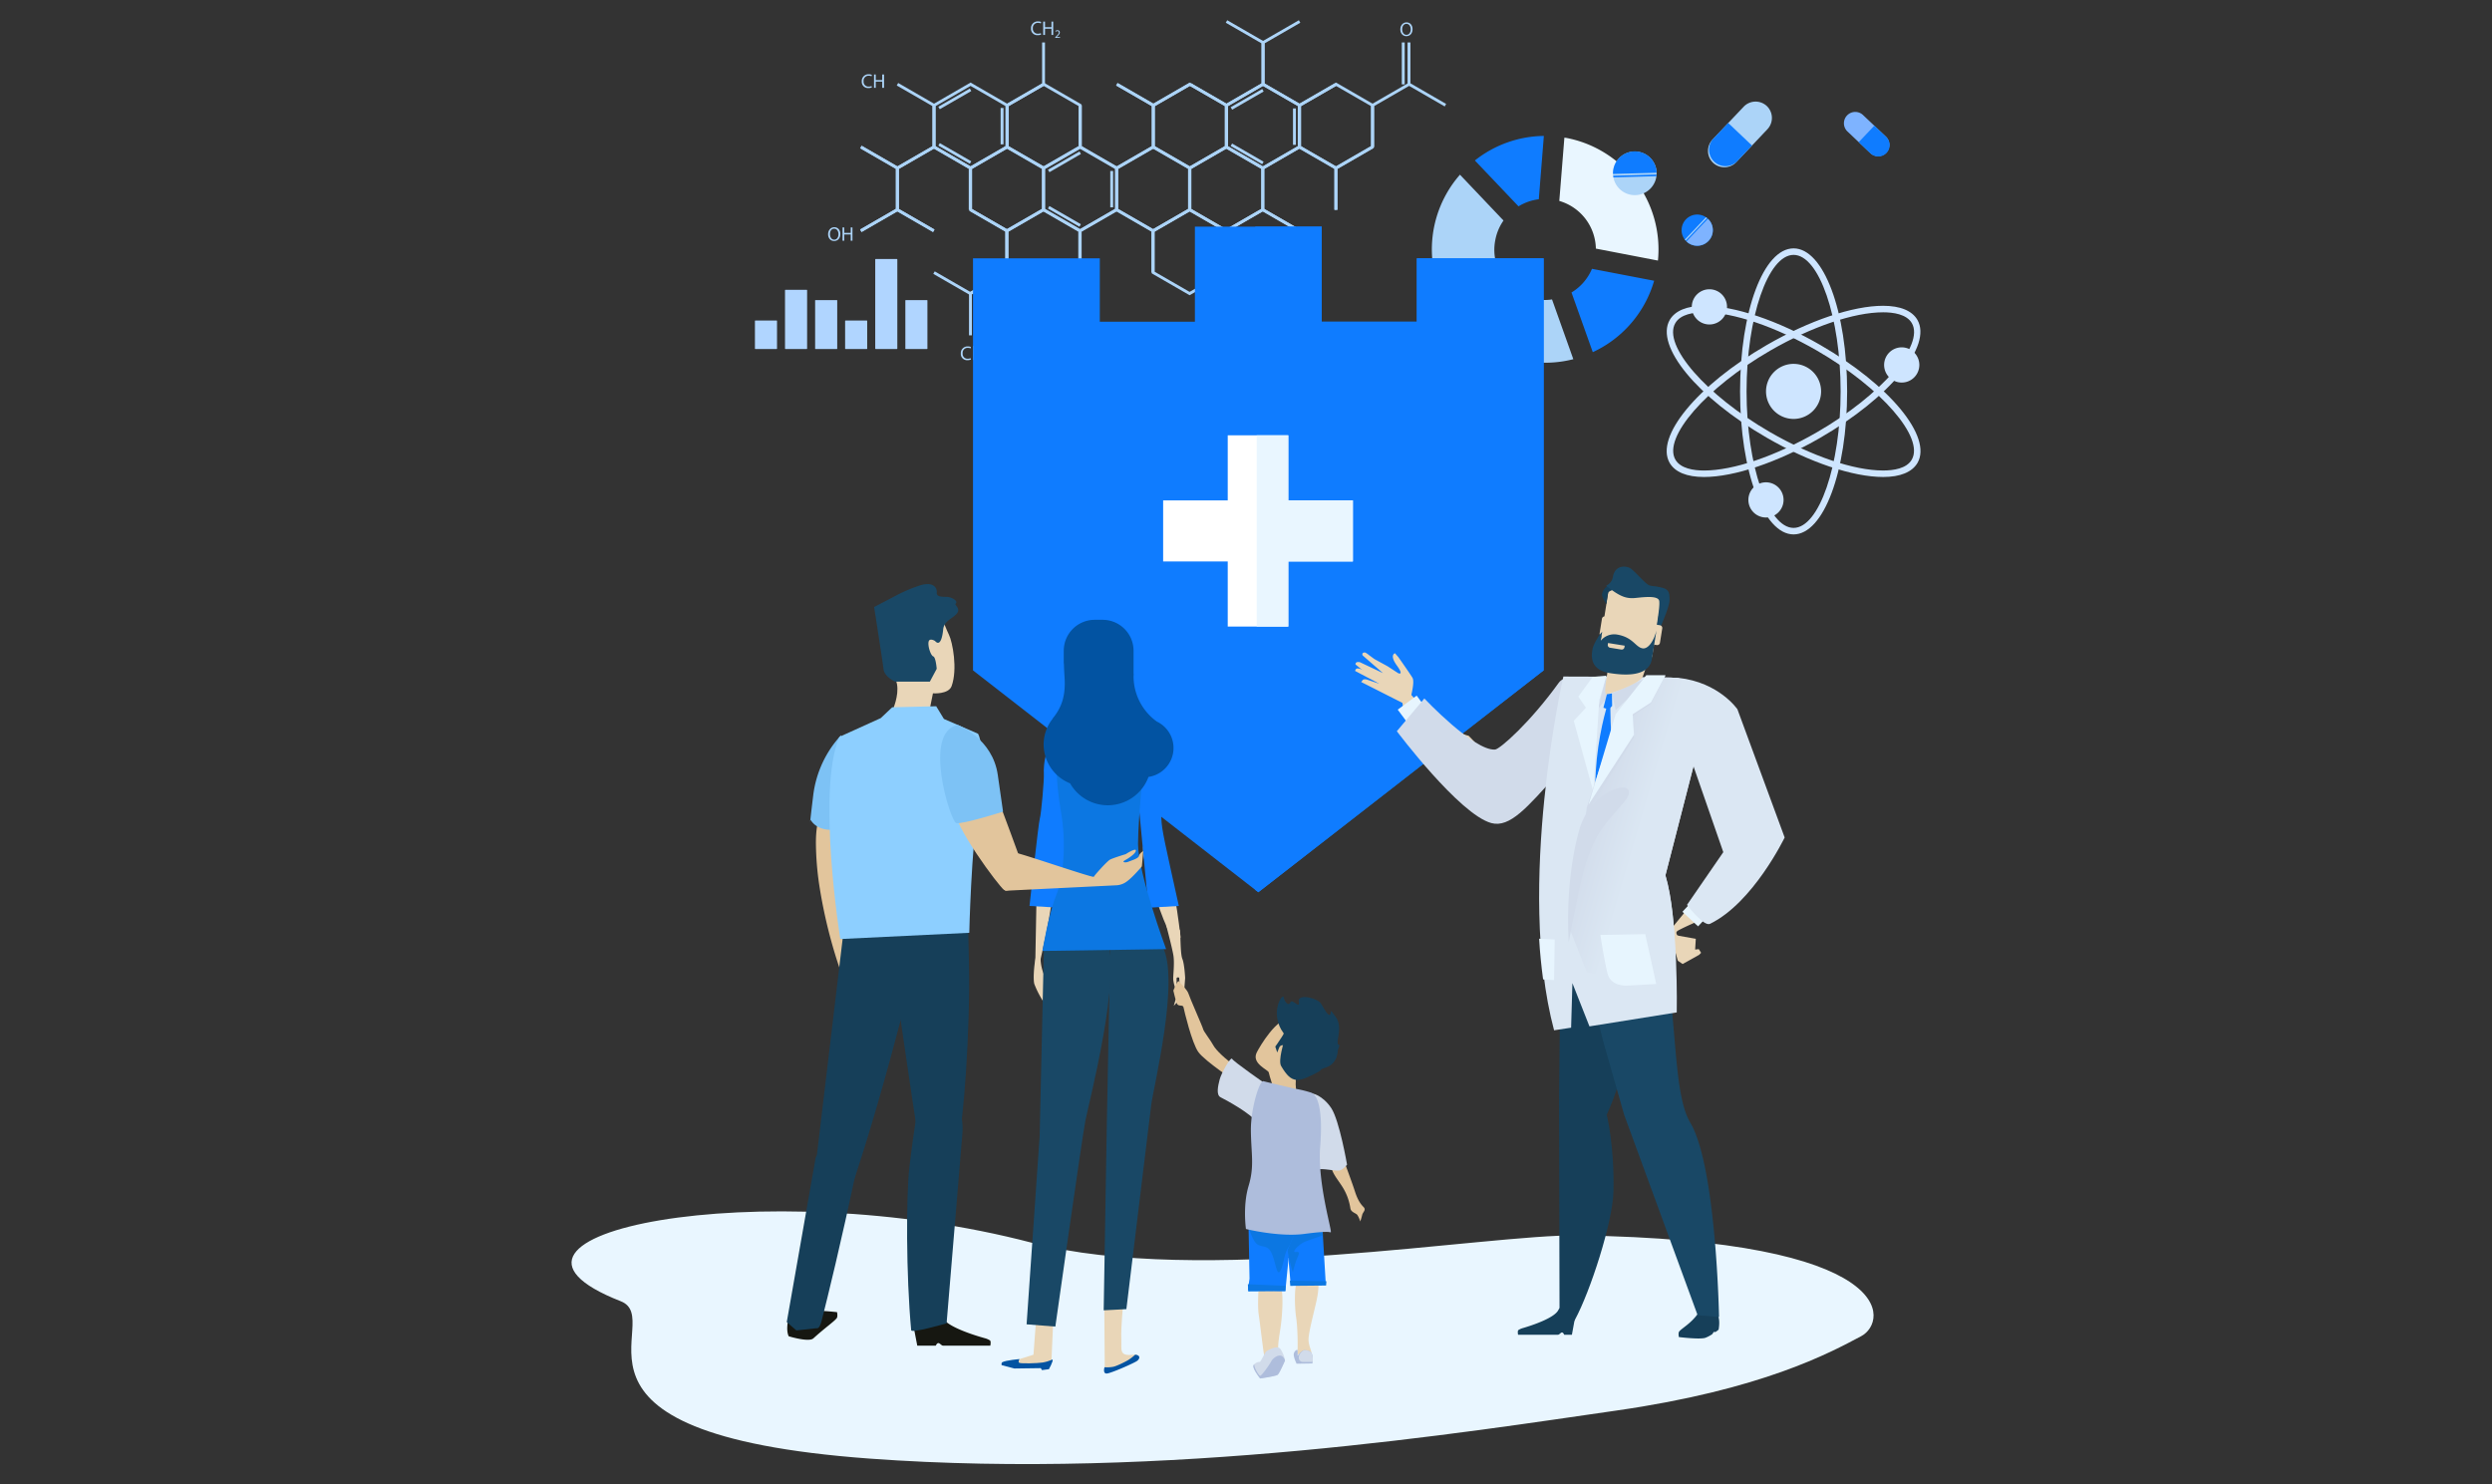 <svg id="Layer_1" data-name="Layer 1" xmlns="http://www.w3.org/2000/svg" viewBox="0 0 1363 812"><rect x="0" y="0" width="1363" height="812" fill="#333333" stroke="none"/><defs><linearGradient id="linear-gradient" x1="8011.85" y1="444.2" x2="8041.22" y2="452.8" gradientTransform="translate(-7143.63)" gradientUnits="userSpaceOnUse"><stop offset="0" stop-color="#d1dbea"/><stop offset="1" stop-color="#dbe7f3"/></linearGradient><style>.cls-1{fill:#e9f6ff}.cls-2{fill:#cee5ff}.cls-3{fill:#0f7cff}.cls-4{fill:#acd4f8}.cls-5{fill:#e2c59c}.cls-6{fill:#7dc2f5}.cls-8{fill:#e9d6b8}.cls-9{fill:#163f59}.cls-11{fill:#194866}.cls-12{fill:#e7f5fe}.cls-13{fill:#d1dbea}.cls-14{fill:#dbe7f3}.cls-16{fill:#0253a2}.cls-17{fill:#0c77e2}.cls-18{fill:#b0d5ff}.cls-19{fill:#7eb3ff}.cls-20{fill:#aebddc}</style></defs><path class="cls-1" d="M863.08 675.82c-50.16-.71-207.49 27.92-298.73 4-147.86-38.73-318.82-4.83-224.84 32 26.27 10.29-49.06 72.49 136.11 86.09 162.54 11.93 328-14.76 408.17-26.24s117-31.62 134.15-40.71c15.06-7.96 20.44-52.62-154.86-55.14Z"/><path class="cls-2" d="M981 292.34c-16.41 0-29.27-34.37-29.27-78.23s12.86-78.24 29.27-78.24 29.29 34.37 29.29 78.24-12.88 78.23-29.29 78.23Zm0-152.91c-13.94 0-25.72 34.2-25.72 74.68s11.78 74.67 25.72 74.67 25.73-34.2 25.73-74.67-11.79-74.68-25.73-74.68Z"/><path class="cls-2" d="M1030 260.93c-16.55 0-40.33-8-63.62-21.46-38-21.94-61.31-50.26-53.11-64.48 2.92-5 9.41-7.71 18.78-7.71 16.55 0 40.33 8 63.62 21.47 38 21.93 61.31 50.26 53.11 64.48-2.95 5.03-9.44 7.7-18.78 7.7Zm-98-90.09c-5.6 0-12.86 1-15.69 5.93-7 12.07 16.75 39.37 51.8 59.61 22.77 13.15 45.89 21 61.84 21 5.6 0 12.86-1 15.69-5.94 7-12.07-16.75-39.37-51.8-59.61-22.75-13.14-45.84-20.99-61.84-20.99Z"/><path class="cls-2" d="M932 260.93c-9.37 0-15.86-2.67-18.78-7.7-8.2-14.22 15.13-42.55 53.11-64.48 23.29-13.44 47.07-21.47 63.62-21.47 9.37 0 15.86 2.67 18.78 7.71 8.21 14.22-15.12 42.54-53.11 64.48-23.26 13.43-47.05 21.46-63.62 21.46Zm98-90.09c-16 0-39.07 7.85-61.84 21-35 20.24-58.77 47.54-51.8 59.61 2.83 4.9 10.09 5.94 15.69 5.94 16 0 39.07-7.85 61.84-21 35.05-20.24 58.77-47.54 51.8-59.61-2.86-4.91-10.12-5.94-15.69-5.94Z"/><path class="cls-2" d="M996.05 214.11A15.06 15.06 0 1 1 981 199.05a15.05 15.05 0 0 1 15.05 15.06Z"/><path class="cls-2" d="M982.32 211.89a6.2 6.2 0 1 1-6.19-6.19 6.19 6.19 0 0 1 6.19 6.19Zm-37.73-44.01a9.63 9.63 0 1 1-9.62-9.64 9.62 9.62 0 0 1 9.62 9.64Z"/><path class="cls-2" d="M935.82 166.46a4 4 0 1 1-4-4 4 4 0 0 1 4 4Zm113.96 33.18a9.63 9.63 0 1 1-9.63-9.63 9.63 9.63 0 0 1 9.63 9.63Z"/><path class="cls-2" d="M1041 198.22a4 4 0 1 1-4-4 4 4 0 0 1 4 4Zm-65.48 75.25a9.62 9.62 0 1 1-9.61-9.62 9.62 9.62 0 0 1 9.61 9.62Z"/><path class="cls-2" d="M966.75 272.06a4 4 0 1 1-4-4 4 4 0 0 1 4 4Z"/><path class="cls-3" d="M841.65 109a27.58 27.58 0 0 0-11.1 3.88l-23.87-25.09a61.71 61.71 0 0 1 37.73-13.43Z"/><path class="cls-1" d="M872.86 136a27.71 27.71 0 0 0-20-26.08l2.78-34.62c.38.07.78.09 1.17.16a62.08 62.08 0 0 1 50 67.08Z"/><path class="cls-3" d="M859.53 160a27.66 27.66 0 0 0 11.2-12.95l34 6.53a61.88 61.88 0 0 1-33.56 39.06Z"/><path class="cls-4" d="M822.34 120.64a27.35 27.35 0 0 0-4.46 10.55 27.44 27.44 0 0 0 31 32.61l11.65 32.69a62 62 0 0 1-62-100.93Zm-52.48-97.42h1.58v22.93h-1.58zm-3.15 0h1.58v22.93h-1.58zM551.29 58.3l-.78-1.36 19.46-11.24V23.22h1.58v23.39L551.29 58.3zm79.57.23L610.6 46.84l.79-1.37 19.47 11.24 19.47-11.24.78 1.37-20.25 11.69z"/><path class="cls-4" d="m670.84 58.53-20.26-11.69.79-1.37 19.47 11.24 19.07-11.01V23.67l-19.47-11.24.79-1.36 20.26 11.69v23.85l-20.65 11.92z"/><path class="cls-4" d="m710.81 58.53-20.65-11.92V22.76l20.26-11.69.79 1.36-19.47 11.24V45.7l19.07 11.01 19.47-11.24.79 1.37-20.26 11.69zM490.87 92.85l-20.26-11.69.79-1.37 19.47 11.24 19.07-11.01V58l-19.47-11.24.79-1.37 20.26 11.7v23.84l-20.65 11.92z"/><path class="cls-4" d="M530.85 92.85 510.2 80.93V57.09l20.65-11.93 20.65 11.93v23.84ZM511.78 80l19.07 11 19.07-11V58l-19.07-11-19.07 11Z"/><path class="cls-4" transform="rotate(-29.99 522.237 54.078)" d="M512.28 53.3h19.9v1.58h-19.9z"/><path class="cls-4" transform="rotate(-60 522.244 83.926)" d="M521.44 73.98h1.58v19.9h-1.58z"/><path class="cls-4" d="M547.29 59.06h1.58v19.9h-1.58z"/><path class="cls-4" transform="rotate(-30.04 582.19 88.537)" d="M572.25 87.75h19.9v1.58h-19.9z"/><path class="cls-4" transform="rotate(-60 582.168 118.396)" d="M581.41 108.44h1.58v19.9h-1.58z"/><path class="cls-4" d="M607.26 93.52h1.58v19.9h-1.58z"/><path class="cls-4" transform="rotate(-30 682.14 54.339)" d="M672.19 53.56h19.9v1.58h-19.9z"/><path class="cls-4" transform="rotate(-60 682.117 84.199)" d="M681.35 74.24h1.58v19.9h-1.58z"/><path class="cls-4" d="M707.2 59.32h1.58v19.9h-1.58zM570.83 92.85l-20.66-11.92V57.09l20.66-11.93 20.65 11.93v23.84ZM551.75 80l19.08 11 19.07-11V58l-19.07-11-19.08 11Z"/><path class="cls-4" d="m610.8 92.85-20.65-11.92V57.54h1.58v22.48l19.07 11.01 19.08-11.01V58l-19.47-11.24.79-1.37 20.26 11.7v23.84L610.8 92.85z"/><path class="cls-4" d="m650.78 92.85-20.65-11.92V57.09l20.65-11.93 20.65 11.93v23.84ZM631.71 80l19.07 11 19.07-11V58l-19.07-11-19.07 11Z"/><path class="cls-4" d="m690.76 92.85-20.65-11.92V57.09l20.65-11.93 20.65 11.93v23.84ZM671.69 80l19.07 11 19.07-11V58l-19.07-11-19.07 11Z"/><path class="cls-4" d="m730.74 92.85-20.65-11.92V57.09l20.65-11.93 20.65 11.93v23.84ZM711.66 80l19.08 11 19.07-11V58l-19.07-11-19.08 11Z"/><path class="cls-4" d="M751.64 80.47h-1.58V57.09l20.66-11.93 20.25 11.7-.79 1.37-19.46-11.25L751.64 58v22.47zm-280.43 46.48-.79-1.37 19.47-11.24V92.32l-19.47-11.24.79-1.37 20.26 11.7v23.84l-20.26 11.7z"/><path class="cls-4" d="m510.4 126.95-20.26-11.7V91.41l20.65-11.92 20.65 11.92v23.39h-1.57V92.32l-19.08-11.01-19.07 11.01v22.02l19.47 11.24-.79 1.37z"/><path class="cls-4" d="m550.77 127.18-20.65-11.93V91.41l20.65-11.92 20.65 11.92v23.84Zm-19.07-12.84 19.07 11 19.07-11v-22l-19.07-11-19.07 11Z"/><path class="cls-4" d="m590.75 127.18-20.65-11.93V91.41l20.65-11.92 20.65 11.92v23.84Zm-19.07-12.84 19.07 11 19.07-11v-22l-19.07-11-19.07 11Z"/><path class="cls-4" d="m630.73 127.18-20.65-11.93V91.41l20.65-11.92 20.65 11.92v23.84Zm-19.08-12.84 19.08 11 19.07-11v-22l-19.07-11-19.08 11Z"/><path class="cls-4" d="m670.7 127.18-20.65-11.93V91.41l20.65-11.92 20.65 11.92v23.84Zm-19.07-12.84 19.07 11 19.08-11v-22l-19.08-11-19.07 11Z"/><path class="cls-4" d="m710.29 126.95-20.26-11.7V91.41l20.65-11.92 20.65 11.92v23.39h-1.57V92.32l-19.08-11.01-19.07 11.01v22.02l19.47 11.24-.79 1.37z"/><path class="cls-4" d="M731.59 114.8h-1.58V91.41l20.25-11.7.79 1.37-19.46 11.24v22.48zm-221.38 12.07-19.47-11.24-19.47 11.24-.79-1.37 20.26-11.69L511 125.5l-.79 1.37zm20.51 34.63-20.26-11.69.79-1.37 19.47 11.24 19.07-11.01v-22.03l-19.47-11.23.79-1.37 20.26 11.69v23.85l-20.65 11.92z"/><path class="cls-4" d="M570.7 161.5 550 149.58v-23.85l20.66-11.92 20.65 11.92v23.85Zm-19.08-12.83 19.08 11 19.07-11v-22l-19.07-11-19.08 11Z"/><path class="cls-4" d="M631.32 149.12h-1.58v-22.48l-19.07-11.01-19.07 11.01v22.48h-1.58v-23.39l20.65-11.92 20.65 11.92v23.39z"/><path class="cls-4" d="M650.65 161.5 630 149.58v-23.85l20.65-11.92 20.65 11.92v23.85Zm-19.07-12.83 19.07 11 19.07-11v-22l-19.07-11-19.07 11Z"/><path class="cls-4" d="M711.28 149.12h-1.58v-22.48l-19.07-11.01-19.08 11.01v22.48h-1.57v-23.39l20.65-11.92 20.65 11.92v23.39zm-179.71 34.33h-1.58v-23.39l20.65-11.93 20.25 11.7-.78 1.36-19.47-11.23-19.07 11.01v22.48zM476.88 47.82a4.57 4.57 0 0 1-1.93.35 3.41 3.41 0 0 1-3.61-3.7 3.63 3.63 0 0 1 3.81-3.83 3.94 3.94 0 0 1 1.74.32l-.23.77a3.5 3.5 0 0 0-1.47-.3 2.71 2.71 0 0 0-2.85 3 2.66 2.66 0 0 0 2.8 2.94 3.67 3.67 0 0 0 1.54-.31Zm2.12-7.06v3.05h3.53v-3.05h1v7.3h-1v-3.42H479v3.42h-.95v-7.3Zm90.46-21.87a4.57 4.57 0 0 1-1.93.35 3.41 3.41 0 0 1-3.61-3.7 3.63 3.63 0 0 1 3.82-3.83 3.92 3.92 0 0 1 1.73.32l-.23.77a3.43 3.43 0 0 0-1.47-.3 2.71 2.71 0 0 0-2.85 3 2.66 2.66 0 0 0 2.81 2.94 3.62 3.62 0 0 0 1.53-.31Zm2.12-7.06v3.05h3.53v-3.05h.95v7.3h-.95v-3.42h-3.53v3.42h-1v-7.3Zm5.57 8.88v-.34l.44-.43c1-1 1.52-1.52 1.52-2.14a.73.73 0 0 0-.81-.8 1.39 1.39 0 0 0-.87.35l-.18-.39a1.76 1.76 0 0 1 1.16-.42 1.15 1.15 0 0 1 1.26 1.19c0 .76-.55 1.37-1.41 2.2l-.33.3h1.84v.46Zm-46.09 175.98a4.74 4.74 0 0 1-1.93.35 3.42 3.42 0 0 1-3.61-3.7 3.63 3.63 0 0 1 3.82-3.83 3.92 3.92 0 0 1 1.73.32l-.23.77a3.43 3.43 0 0 0-1.47-.3 2.71 2.71 0 0 0-2.85 3 2.66 2.66 0 0 0 2.81 2.94 3.62 3.62 0 0 0 1.53-.31Zm1.14-7.46h1v7.7h-1Zm240.39-173.3c0 2.51-1.52 3.85-3.39 3.85s-3.28-1.5-3.28-3.71 1.44-3.83 3.39-3.83 3.28 1.52 3.28 3.69Zm-5.66.12c0 1.56.84 3 2.33 3s2.34-1.38 2.34-3c0-1.46-.76-3-2.33-3s-2.34 1.4-2.34 3ZM459.61 128c0 2.51-1.53 3.84-3.4 3.84s-3.28-1.49-3.28-3.7 1.44-3.84 3.39-3.84 3.29 1.51 3.29 3.7Zm-5.67.11c0 1.56.84 3 2.33 3s2.34-1.37 2.34-3c0-1.45-.76-3-2.33-3s-2.34 1.38-2.34 2.98Zm7.82-3.71v3h3.54v-3h.95v7.3h-.95v-3.42h-3.54v3.42h-.94v-7.3Z"/><path class="cls-3" d="M601.54 141.3h-69.36v225.42l156.05 121.36 156.06-121.36V141.3h-69.35v34.68h-52.02v-52.02h-69.37v52.02h-52.01V141.3z"/><path class="cls-3" d="M774.94 175.98h-52.02v-52.02h-36.37v362.82l1.68 1.3 156.06-121.36V141.3h-69.35v34.68z"/><path class="cls-5" d="M466.45 449.2 460 532a273.19 273.19 0 0 1-11.89-47.75 162.73 162.73 0 0 1-1.85-23.09c-.01-33.27 19.36-15.07 20.19-11.96Z"/><path class="cls-6" d="M460 402.21a59 59 0 0 0-15.18 32.65c-2.46 20.25-1.45 13.55-1.45 13.55s3.61 8 17.35 4.77-.72-50.97-.72-50.97Z"/><path d="M457.6 721.15c.76-.93.21-3.36.21-3.36s-13.34-1.49-17.63-.47a21.71 21.71 0 0 0-4.77 2.24c-.3.17-.83 1.19-1.12 1.36-.54.32-.82-.22-1.27.07a15.31 15.31 0 0 0-2 1.41c-1.17 6.12.38 8.59.38 8.59s11 3.41 13.48 1.14c6.33-5.75 11.05-8.96 12.72-10.98Zm42.19 5.04 1.91 9.94h10.13s.56-1.41 1.41-1.41 1.66 1.41 2.64 1.41h25.77s.46-2.09-.1-2.81a9.82 9.82 0 0 0-3.11-1.33c-5.23-1.47-20.21-6.06-22.81-11.06-3.18-6.09-15.84 5.26-15.84 5.26Z" style="fill:#161711"/><path class="cls-8" d="m507.84 391.28 2.43-12s8.55.65 10.21-3.95c3.36-9.24.55-24-1.47-28.13-5.77-11.77-8.21-32.39-35.17-16-10.26 6.24 5.58 36.48 6.76 43s-2.33 14.08-2.33 14.08l6.31 4.74Z"/><path class="cls-9" d="M476 583.46s4 1.73-7.67 56.92c-8.39 39.74-15.55 68.82-18.9 82-1.3 5.11-2.75 4.19-2.75 4.19l-11.09 1.23-5.27-4.57 15.83-90.06Z"/><path class="cls-9" d="M501.89 521.65s-25.37 105.09-45.29 152.2c-11.68 27.59-11.78-25.38-11.78-25.38L463 495.87l53-2.57s-6.08 1.86-14.11 28.35Z"/><path class="cls-9" d="M483.41 493.6s19.18 136.06 21.2 142.2c6.82 20.77 17.33-6.46 19.74-13.38s6.42-58.18 5.62-95.58l-.8-37.39Z"/><path class="cls-9" d="M502.68 601.77s-2.9 16.22-5.31 37c-1.77 15.22-1.82 58.7 1 88.91.17 1.84 19.37-3.78 19.37-3.78s7-84.54 8.62-103.46-11.64-32.19-23.68-18.67Z"/><path d="m459.08 403.1 22.65-10.27 6.25-5.91 24.07-.58 4.22 6.94 18.66 8.09s4.61 7.24.6 34.11c-4.43 29.78-5.38 74.79-5.38 74.79l-70.56 3.41s-13.05-81.2-.51-110.58Z" style="fill:#8dcfff"/><path class="cls-11" d="M511.4 350.62s-3-1.88-3.51.46 1.17 7.51 2.57 8 1.87 6.79 1.87 6.79l-3.74 7h-19s-5.86-2.58-6.34-6.8-5.15-34-5.15-34l13.36-7a87.25 87.25 0 0 1 12-4.93c7.55-2.16 9.14 1.87 8.9 4s2.12 2.35 5.16 2.35 6.8 2.34 5.16 3.75c-.68.58 2.35 2.43 1.15 4.67-1.72 3.2-7.47 4.24-7.95 9.4-.23 2.32-1.2 10.05-4.48 6.31Z"/><path class="cls-8" d="m920.31 527.36 9.03-5.03 1.07-1.12-1.26-2.01-1.99.24.36-5.88-9.46-1.68-4.85-2.27 4.48 15.95"/><path class="cls-8" d="m946.05 469.15-32.66 39.75s1.18 5.79 3.8 2.72c.32-.37-1.26-1.54.73-2.63 8-4.38 26.86-11.12 33.85-17.86a116 116 0 0 0 15.69-19.29Zm-142.8-66.67s-15.1-2.9-33.64-25c-6.27-7.47-3.19.63-2.14 10s18.08 24.37 37.2 29.57-1.42-14.57-1.42-14.57Z"/><path class="cls-8" d="M771.1 383.28s3-10 1.43-12.56-7.72-11.28-7.72-11.28l-1.81-2.09s-3.22.84 1 6.68.72 4.21.72 4.21l-5.71-3.73-7.31-4-3-2.21s-1.63-1.39-2.28-1.37c-1.89.07-1.14 1.59-1.14 1.59l11.13 9.69-12.52-5.93s-1.72-.48-2.26.34 0 1.05 0 1.05L754.32 374l-6.78-2.28s-1.69-.41-2.26.35a12.57 12.57 0 0 1-.8 1l25 12.67Z"/><path class="cls-12" transform="rotate(-36.57 772.65 388.587)" d="M766.32 383.42h12.89v10.38h-12.89z"/><path class="cls-12" transform="rotate(-47.04 928.785 498.12)" d="M922.45 492.29h12.89v11.7h-12.89z"/><path class="cls-8" d="m754.64 370.22-9-3.62a7.47 7.47 0 0 0-3.12-.94 1.35 1.35 0 0 0-1.29 1.41l13.12 6.9Z"/><path class="cls-9" d="M918.41 728.42c-.61.82-.15 3-.15 3s10.83 1.37 14.31.47a17.59 17.59 0 0 0 3.87-2c.25-.16.67-1.07.9-1.22.44-.28.67.2 1-.06a11.59 11.59 0 0 0 1.65-1.25c.93-5.44-.34-7.64-.34-7.64s-9.23-3.4-11-1.06c-3.96 5.52-8.89 7.96-10.24 9.76Zm-57.05-7.07-1.61 8.81h-4.22s-.48-1.25-1.2-1.25-1.4 1.25-2.23 1.25h-21.79s-.38-1.86.09-2.5a8.53 8.53 0 0 1 2.63-1.18c4.43-1.3 17.09-5.38 19.29-9.81 2.68-5.39 9.04 4.68 9.04 4.68Z"/><path class="cls-13" d="M878.46 384s1.64 7.88-27 39.73c-16 17.8-25.62 29.28-35.82 26.51C798.14 445.43 764 400 764 400l15.05-17.91s27.16 28.79 38.68 27.94c2.69-.2 19.34-15 34.78-36.46 6.57-9.01 24.01 8.22 25.95 10.43Z"/><path class="cls-9" d="M853 721.39s4.88 7.06 8.47.45c8.26-15.24 20.56-52.9 21-70 .6-24.56-3.57-41.66-3.57-41.66l-26.19-8.54Z"/><path class="cls-9" d="m853.9 489-1.19 112.6 23.81 13.14a162.28 162.28 0 0 0 16.07-61.17c.75-14.56 1.13-47.22-7-58.33-11.05-15.05-31.69-6.24-31.69-6.24Z"/><path class="cls-11" d="m862.59 489 3.89 39 10.58 42.29 11.26 39.51 40.21 109.7 11.7.94s-1.47-82.33-15.75-106.35c-7.56-12.7-7.55-40.9-11-71.27-.63-5.47 2.46-17.82 2-22.81a81.34 81.34 0 0 0-12.11-34.42Z"/><path class="cls-14" d="m850 563.61 9.32-1.43.71-24.36 9.32 23.64 47.75-7.64s1-50.62-6.21-75l16.21-63s14.29-44.6-13.09-45.17-58.92-.56-58.92-.56S829 484.58 850 563.61Z"/><path class="cls-3" d="M880.81 380.51s-16.81 44.79-2.45 88.81c1.13 3.47 5.79 5.3 5.79 5.3l5-6.06s-9.15-51.04-8.34-88.05Z"/><path class="cls-13" d="m881.66 379.34 2.04 9.14 15.68-14.85v-2.29l-17.72 8zm-3.36-8.67-4.3 17.2 5.73-7.17-1.43-10.03z"/><path class="cls-14" d="m924.62 414.5 17.94 51.66L922.71 495s9.12 12 12.54 10.39c23.64-11.47 40.87-47.25 40.87-47.25L950.29 388s-10-14.73-32.24-17.18c-16.12-1.82 5.28 39.39 6.57 43.68Z"/><path class="cls-8" d="M901.32 360.29a58.57 58.57 0 0 1-2.78 9.79c-1.79 4-17.26 9.14-19.64 9.71s.6-12 .6-14.86c0-2.18 1.4-1.5-.29-4.64Z"/><path class="cls-8" d="M874.88 353.92a4.49 4.49 0 0 0 3.71 5.15l20 3.2a4.48 4.48 0 0 0 5.14-3.72l4.71-29.55a4.5 4.5 0 0 0-3.72-5.15l-20-3.19a4.48 4.48 0 0 0-5.14 3.72Z"/><path class="cls-9" d="M878.61 330.45s-2.22-3.29-2.43-5.13a6.7 6.7 0 0 1 3.72-5.09c2.43-.93 3.89 1.76 3.89 1.76s-3.86 1.4-4.16 2.11-1.02 6.35-1.02 6.35Z"/><path class="cls-11" d="M908.35 342.61s4.83-10.88 4.81-14.29 0-5.79-4-6.81c-6-1.53-6.28-.25-8.94-2.58s-7.26-7.62-9-8.36c-2.93-1.23-7.86-1-9 4.73a6.43 6.43 0 0 1-3.6 5c.15.55 1.19 1.22 3 2.49 5.1 3.67 8.33 4.76 12.76 4.33s12.73-1.57 13.15 1.73-1.49 12.84-1.25 13.64 1.23.56 2.07.12Z"/><path class="cls-8" d="M900.63 350.48a1.5 1.5 0 0 0 1.25 1.71l4.31.69a1.51 1.51 0 0 0 1.72-1.24l1.26-7.88a1.5 1.5 0 0 0-1.24-1.72l-4.31-.69a1.49 1.49 0 0 0-1.71 1.24Zm-25.7-4.14a1.48 1.48 0 0 0 1.23 1.72l4.31.69a1.49 1.49 0 0 0 1.72-1.24l1.26-7.88a1.5 1.5 0 0 0-1.24-1.72l-4.31-.69a1.5 1.5 0 0 0-1.71 1.25Z"/><path class="cls-11" d="M906 344.9s-1.87 11.63-2.49 15.51c-.56 3.51-3.2 11-23 7.8-11.73-1.87-9.92-10.43-9.46-13.26.34-2.16 3.82-8.23 5.26-9.27l-.77 4.81a9.47 9.47 0 0 1 8.76-3.39c9 1.44 10.2 7 14.18 7.58 3.07.41 6.15-4.19 7.52-9.78Z"/><path class="cls-8" d="m886.78 355.33-6.16-1a1.5 1.5 0 0 1-1.24-1.72l.14-.86 9.11 1.46-.14.86a1.5 1.5 0 0 1-1.71 1.26Z"/><path class="cls-12" d="m878.66 369.6-3.94 13.25-3.23 50.14-10.74-38.68 6.69-7.16-4.18-6.09 7.88-10.75 7.52-.71z"/><path d="m858.6 508.21 9.31 23.64 48 8.6s2.15-37.25-5-61.61l16.21-63s14.29-44.6-13.09-45.17c-3.85-.08-7.79-.14-11.71-.2-5.54-.08-15 16.32-17.19 21-2.39 5-17.2 50.14-17.2 50.14Z" style="fill:url(#linear-gradient)"/><path class="cls-13" d="M900.39 369.48h10.5l-7.88 15.48-10.02 6.74.71 11.73-24.83 39.95 14.8-51.68 16.72-22.22z"/><path class="cls-12" d="M900.39 369.48h10.5l-7.88 14.8-10.02 6.45.71 11.22-24.83 38.21 14.8-49.43 16.72-21.25z"/><path class="cls-3" d="m878.9 379.79 2.76-.45.1 6.85-1.91 1.91-2.86-.95 1.91-7.36z"/><path class="cls-12" d="m875.34 511.46 24.53-.45 6 27.26-16.28.91s-8.61.52-10.4-6.73-3.85-20.99-3.85-20.99ZM844 535.77l6 .38.36-22.21-8.53-.43c.41 7.33 1.17 14.77 2.17 22.26Z"/><path class="cls-13" d="M864.44 451.71s-8.59 25.13-6.44 63.66c0 0 5.1-26.6 7-34.38 6.44-25.79 13.61-30.8 23-41.84 11.92-13.92-15-10.89-23.56 12.56Z"/><path class="cls-8" d="M574.49 464.08s4 .54 1.75 21.69-10.19 51.72-10.19 51.72l.92-49.23s1.18-18.81 7.52-24.18Z"/><path class="cls-8" d="M569.2 521c-.77 10.09 3.5 14.73 4.62 18.83a73.57 73.57 0 0 0 3 8.24c-3.75-2.53-3.62-5.79-4.77-7.51s-.54-1.25-1 2.32c-.3 2 2.7 5.85 4.32 8.57a8.49 8.49 0 0 1 1.42 3.75 40.56 40.56 0 0 1-5.52-6.36 51.4 51.4 0 0 1-5.56-10.6c-.61-2.2-.3-9 .64-13.73.98-5.37 3.4-10.78 2.85-3.51Zm7.08 196.78-1.23 27.7-17.43 1.38-7.74-.95 15.38-4.84 1.71-23.05 9.31-.24z"/><path class="cls-16" d="m573.71 749-3.8.49-.65-1.07-14.43.2-7-1.83s-.28-1.23.37-1.6c2-1.12 9.44-1.72 9.44-1.72s-1 1.39-.21 2 10.39.28 12.77-.11c4.1-.69 5.4-1.9 5.53-1.57.34.92-2.02 5.21-2.02 5.21Z"/><path class="cls-11" d="m571 516.77-2.36 104.82-7.14 102.87 15.72 1.23s14.68-103.64 16.42-112.61 20.36-80.87 11.66-99.23-34.3 2.92-34.3 2.92Z"/><path class="cls-8" d="M632.49 458.46c8.77 10.59 13.2 54.16 13.2 54.16s-2.88 16.67-19-39.27c-4.87-16.79 3.63-17.5 5.8-14.89Z"/><path class="cls-8" d="m642 550.23 3.66-4 2-4 .56-7.19s-.36-7.69-1.54-10.54-.92-14.24-1.35-15.64-7.59-3.1-7.59-3.1 3.15 11.8 4 16.58-.29 12 0 13.92a21.67 21.67 0 0 0 1.68 5.75s.2-5.1.1-6.45 1.45-.75 1.45-.75.47 7.05-.18 8.93a11.73 11.73 0 0 1-1.88 3.32Z"/><path class="cls-3" d="M585.66 434.08 580 493.15v3.44l-16.91-1s4.9-45.59 5.64-47.8 2.45-21.33 2.2-24.75.49-20.6 11.77-18.88 2.96 29.92 2.96 29.92Zm36.55 0 5.63 59.07v3.44l16.92-1c-7.62-34.56-9.33-41.43-9.56-47.8-.08-2.32-.49-21.33-.25-24.75s.48-12.75-9.8-18.88c-9.8-5.83-2.94 29.92-2.94 29.92Z"/><path class="cls-8" d="m604 714.59.25 35.55 14.69-5.14s6.21-4.5.85-3.92c-7.85.86-6.25-2.45-6.49-8.82s1-18.63 1-18.63Z"/><path class="cls-16" d="M620.9 741.06a27.29 27.29 0 0 1-3.44 2.7c-1.71 1.1-6.65 3.54-8.57 3.92a18.05 18.05 0 0 1-4.78.25s-1.11 3.67 1.34 3.43 14.72-5.64 16.43-6.86 1.96-3.19-.98-3.44Z"/><path class="cls-11" d="m607.25 518.74-1.87 96.13-1.72 101.92 12.41-.65s12.53-102.6 13.59-111.67 16.08-69.41 6-87-28.41 1.27-28.41 1.27Z"/><path class="cls-17" d="M604.8 399.6s-19.28 1.3-23.86 3.27-3.59 24.52-.66 41.18 1.64 35.3-2.61 45.76-7.51 30.39-7.51 30.39l67.65-1s-15.36-41.51-15.36-57.53 4.25-52.62 3.92-56.21-17.32-5.86-21.57-5.86Z"/><path class="cls-16" d="M575.81 393.11a.47.47 0 0 1-.06-.09c4.21-5.07 6.62-10.75 6.62-19.09 0-3.53-.3-4.82-.44-10.07 0-.49-.11-1-.11-1.49V356a16.94 16.94 0 0 1 16.94-16.94H603A16.94 16.94 0 0 1 620 356v12.51h.06c0 .4 0 .79-.06 1.18v.69a30.56 30.56 0 0 0 12.75 24.35 16 16 0 0 1-4.58 30.27 23.72 23.72 0 0 1-42.87 3.53 23 23 0 0 1-14.49-21.26 22.6 22.6 0 0 1 5-14.16Z"/><rect class="cls-18" x="412.91" y="175.34" width="12.08" height="15.57" rx=".21"/><rect class="cls-18" x="429.37" y="158.53" width="12.08" height="32.38" rx=".21"/><path class="cls-18" d="M457.92 190.8c0 .06-.09.11-.21.11h-11.66c-.12 0-.21 0-.21-.11v-26.52c0-.06.09-.11.21-.11h11.66c.12 0 .21.05.21.11Z"/><rect class="cls-18" x="462.24" y="175.34" width="12.08" height="15.57" rx=".21"/><path class="cls-18" d="M490.79 190.6c0 .17-.09.31-.21.31h-11.66c-.12 0-.21-.14-.21-.31V142c0-.17.09-.31.21-.31h11.66c.12 0 .21.14.21.31Zm16.46.2c0 .06-.09.11-.2.11h-11.67c-.11 0-.2 0-.2-.11v-26.52c0-.06.09-.11.2-.11h11.67c.11 0 .2.05.2.11Z"/><path class="cls-19" d="M1031.46 74.72a6.2 6.2 0 0 1 .24 8.76 6.2 6.2 0 0 1-8.76.24l-12.46-11.79a6.19 6.19 0 0 1-.25-8.76 6.2 6.2 0 0 1 8.76-.24Z"/><path class="cls-3" d="m1016.64 77.76 6.3 6a6.2 6.2 0 1 0 8.52-9l-6.3-6Z"/><path class="cls-4" d="M949.66 88.71a9 9 0 0 1-12.68.35 9 9 0 0 1-.35-12.67l17.06-18a9 9 0 0 1 12.67-.39 9 9 0 0 1 .35 12.67Z"/><path class="cls-3" d="m945.25 67.27-8.62 9.12a9 9 0 0 0 13 12.32l8.62-9.12Z"/><path class="cls-4" d="M893.83 82.9a11.93 11.93 0 1 1-11.59 12.26 11.92 11.92 0 0 1 11.59-12.26Z"/><path class="cls-3" d="M906.09 94.49a11.93 11.93 0 1 0-23.85.67Zm-.09 1.89q.06-.45.09-.93l-23.75.67c0 .31.08.61.14.92Zm28.5 35.39a8.54 8.54 0 1 1-.34-12.07 8.54 8.54 0 0 1 .34 12.07Z"/><path class="cls-19" d="M922.43 132.1a8.53 8.53 0 1 0 11.73-12.4Z"/><path class="cls-4" d="M921.53 131.09c.14.17.28.35.43.51l11.68-12.35c-.17-.14-.36-.27-.54-.39Z"/><path class="cls-5" d="M697.23 597.5s-3.08-9.44-3.3-10.86-9.59-4.8-6.56-10.9c1.65-3.31 11.11-19.42 18.72-18.72 6.65.61 17.46 4.05 16.62 12.72s-9.29 13-12.34 15.63c-2.16 1.89-2.73 13.7 1.07 16 1.56 1.01-14.21-3.87-14.21-3.87Z"/><path class="cls-9" d="M702.35 568.79c.11.93-3.48 11.31-1.6 14.44 3.2 5.35 5.22 7 8 7.49 3.21.54 9.18-2.69 11.88-4.13s.86-1.51 4.67-2.69c8.64-2.7 6.49-14.74 5.59-16.71s-4.15-4.5-7.21-3.24-24-17.1-21.33 4.84Z"/><path class="cls-9" d="M717.86 571.46s-1.06 17.16 3.89 13 8.74-3 9.28-7.16 2.52-5.55.87-6 2.84-9.26-1.25-14.88-2.23-2.72-3.09-1.46c-1 1.45-3.69-3.77-5.07-6-1.78-2.92-12.91-5.71-12.13-1.06s-3.56-2-4.62.44-3.34-.63-3.65-2.86-6.47 6.05-2.24 15.92 15.15 10.32 18.01 10.06Z"/><path class="cls-9" d="M705 572.53s-4.28-2.14-5.35.54l-1.07 2.67-1.07-3.21s7-9.63 7-12.3 1.05 10.16.49 12.3Z"/><path class="cls-5" d="M735.54 636.2s4.13 11.14 5.57 15.64 3.06 6.82 4.67 8.44-.36 2.7-.72 4.31a34.79 34.79 0 0 1-1.08 3.6 12.8 12.8 0 0 0-1.61-3.6c-.9-1.07-3.42-1.43-3.78-3.59a30.23 30.23 0 0 0-3.77-10.78c-2.69-4.67-7.91-10.06-6.11-13.3s6.83-.72 6.83-.72Z"/><path class="cls-8" d="M688.42 704s-.68 10.37 0 14.82 2.42 19.54 3 22.64 9 2.83 8-1.08.54-10.51 1.21-15.9 1.49-16.44-.13-21.29-12.08.81-12.08.81Zm20.67-1.67 12.07-.27a39.17 39.17 0 0 1-.86 8.36c-1 5.25-4.45 17.52-4.6 22.1s3.59 9.16 0 7.81-6.61 1.76-6.18.14.29-14-.58-19.68-1-16.03.15-18.46Z"/><path class="cls-3" d="m682.89 670.7.54 28.76-.9 6.28 20.49.54 1.97-19.94 1.26-7.91 8.63-6.47-31.99-1.26z"/><path class="cls-17" d="m682.53 702.51 20.67.9-.18 2.87-20.31.18-.18-3.95zm30.35-30.63-30-1.18v.51c.91 3 2.86 8.57 5.2 9.74 3.24 1.61 5.75 0 7.91 5.75s2.51 12.4 4.67 7.72c1.86-4 1.32-9.14 5.19-13.58l.38-2.41 6-4.46a7.6 7.6 0 0 0 .65-2.09Z"/><path class="cls-17" d="M691.48 675.8c5.33.8 9.48 0 13 2.85a19.08 19.08 0 0 1 1.82 1.72l.19-1.32 6-4.82a8.37 8.37 0 0 0 .69-2.25l-30.35-1.28v.26c1.57 1.49 4.8 4.25 8.65 4.84Z"/><path class="cls-3" d="m723.32 672 1.8 30.19h-19.23l-1.62-18.33s4.67-11.68 5.39-11.68Z"/><path class="cls-17" d="m705.53 700.53 19.95.36-.18 2.34-19.59.18-.18-2.88zm8.47-21.38c2.45-.91 7.13-2.55 9.57-3.4l-.23-3.79-13.66.18c-.72 0-5.39 11.68-5.39 11.68l.12 1.3c1 5.5 2.76 11.34 2.76 10.74a49.07 49.07 0 0 1 2.51-8.08c.9-2 1.44-3.24-1.07-2.88s1.95-4.49 5.39-5.75Z"/><path class="cls-5" d="M644.62 536.65s4.85 4.86 5.39 6.83 7.9 18.51 8.08 19.59 4.14 6.11 5.57 8.8 6.83 7.73 11.86 11.14.9 9 .9 9-17.43-11.5-21-16.53-7.73-22.64-8.09-24.44-3 0-3.77-2.34-1.8-6.82-1.8-6.82 1.78-4.69 2.86-5.23Z"/><path class="cls-13" d="M692.41 593.08s-17.79-12.4-18.5-13.84-5.91 7.76-6.83 11.32-2 8.45.54 9.7 17.25 9.17 19.76 13.84 5.03-21.02 5.03-21.02Zm24.59 5.39c.27-1.06 6.65.9 11.14 7.72s8.63 30.91 8.63 30.91-2.16 2.88-4.31 3.24-9.35-1.44-11.68-.54-3.93-40.61-3.78-41.33Z"/><path class="cls-20" d="M708.41 595.59S693 592 691 591.46s-7 14.73-6.83 27.31 2 19.23-1.26 30-1.44 23.54-1.44 23.54 18.15 4.49 31.81 2.7 13.48-.9 14.55-.9-7.36-26.78-5.75-46.9-1.43-28.21-4.85-29.47a60.76 60.76 0 0 0-8.82-2.15Z"/><path class="cls-13" d="M692.59 739.26s5.93-3.91 7.82-1.22a16.79 16.79 0 0 1 2.43 6.2s-3 7-4.05 7.82-9.57 2-9.57 2-4.71-5.93-3.5-7.41a4 4 0 0 1 3.24-1.62c.67.02 2.82-5.1 3.63-5.77Z"/><path class="cls-20" d="M695.42 744.51c-.8 1.62-5.39 8.22-6.2 8.09-.61-.1-3.23-4.18-3.21-6.24a2.87 2.87 0 0 0-.29.31c-1.21 1.48 3.5 7.41 3.5 7.41s8.49-1.21 9.57-2 4.05-7.82 4.05-7.82c-1.76-5.41-6.61-1.36-7.42.25Zm14.29-2.83s2.29-3.37 4.18-3.1c2.11.3 3.37.68 3.91 2.83a10.93 10.93 0 0 1 0 4.45l-8.63.14s-2-4-1.48-5.67 1.88-2.15 2-1.75a24.42 24.42 0 0 1 .02 3.1Z"/><path class="cls-13" d="M713.89 738.58c-1.26-.18-3.78 2.29-3.51 4.32a2.27 2.27 0 0 0 2.16 2.15h5.39a10 10 0 0 0-.13-3.64c-.54-2.15-1.8-2.53-3.91-2.83Z"/><path class="cls-5" d="M546.19 438s12.63 33.72 15 41.09c.71 2.22-9.38 9.74-12.1 7.69s-27.77-35-27.92-46.6 25.02-2.18 25.02-2.18Z"/><path class="cls-6" d="M523.91 396.59s19 7.28 21.83 27.33l2.88 20.08s-22.49 7.16-25.65 6.23-18.54-49.99.94-53.64Z"/><path class="cls-5" d="m550 487.27 60.85-3a10.4 10.4 0 0 0 5.7-2.25c3.14-2.29 8-8.08 8-8.08l.74-8.37s-2 1.12-2.32 2.62-4.2 2.51-5.75 3.19-4 .35-1.94-.77 6-3.74 6-5.35-5.59 2-5.59 2-6.92 2.08-8.58 3-8.49 8.53-8.82 9.36-41-13.26-43.24-13.19-7.56 19.86-5.05 20.84Z"/><path style="fill:#fff" d="M739.96 273.74h-35.33v-35.61h-33.12v35.61h-35.33v33.4h35.33v35.61h33.12v-35.61h35.33v-33.4z"/><path class="cls-1" d="M704.63 238.13h-17.28v104.62h17.28v-35.61h35.33v-33.4h-35.33v-35.61z"/></svg>
